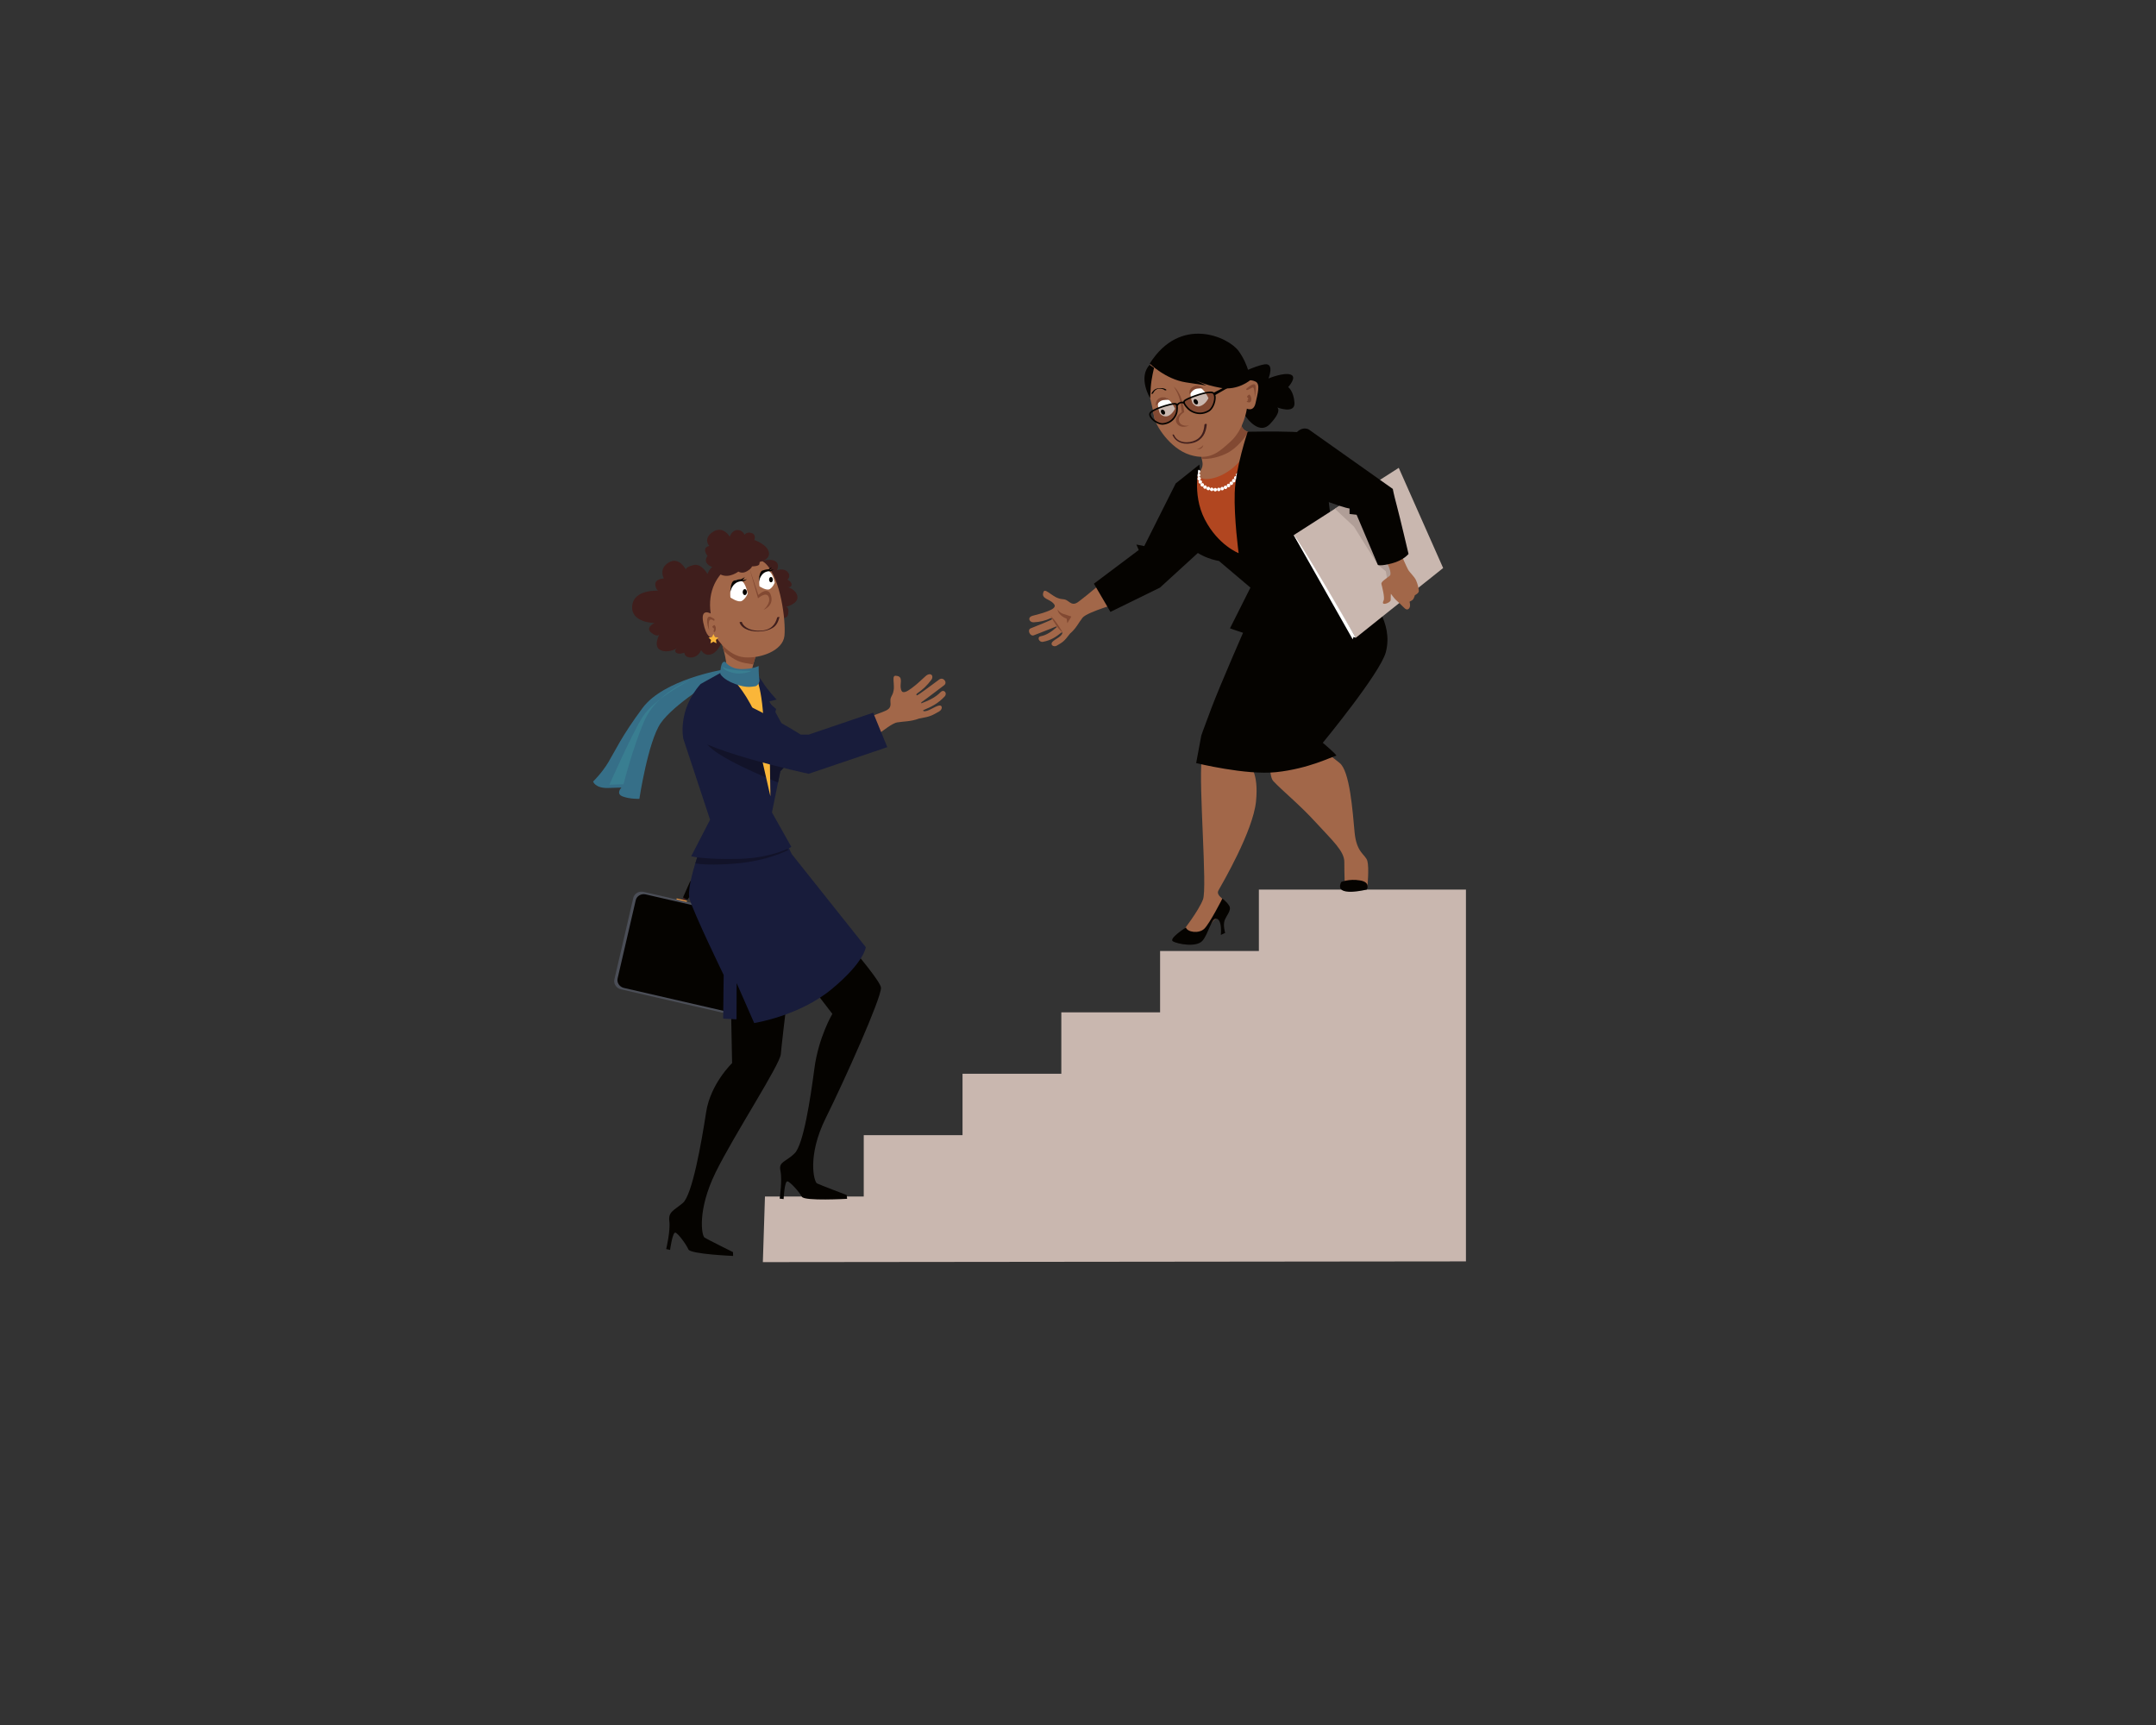 <?xml version="1.0" encoding="UTF-8"?>
<svg xmlns="http://www.w3.org/2000/svg" xmlns:xlink="http://www.w3.org/1999/xlink" width="708.75pt" height="567pt" viewBox="0 0 708.75 567" version="1.2">
<rect x="0" y="0" width="708.75" height="567" fill="#333333" stroke="none"/>
<defs>
<clipPath id="clip1">
  <path d="M 250.473 292.332 L 481.684 292.332 L 481.684 414.824 L 250.473 414.824 Z M 250.473 292.332 "/>
</clipPath>
<clipPath id="clip2">
  <path d="M 194.84 220 L 241 220 L 241 263 L 194.84 263 Z M 194.84 220 "/>
</clipPath>
</defs>
<g id="surface1">
<g clip-path="url(#clip1)" clip-rule="nonzero">
<path style=" stroke:none;fill-rule:nonzero;fill:rgb(78.819%,71.759%,68.629%);fill-opacity:1;" d="M 413.836 292.406 L 413.836 312.582 L 381.359 312.582 L 381.359 332.762 L 348.891 332.762 L 348.891 352.938 L 316.414 352.938 L 316.414 373.117 L 283.941 373.117 L 283.941 393.293 L 251.469 393.293 L 250.777 414.855 L 481.906 414.613 L 481.906 292.406 L 413.836 292.406 "/>
</g>
<g clip-path="url(#clip2)" clip-rule="nonzero">
<path style=" stroke:none;fill-rule:nonzero;fill:rgb(21.179%,43.529%,53.329%);fill-opacity:1;" d="M 237.473 220.152 C 237.473 220.152 218.207 223.352 211.27 232.66 C 204.336 241.973 202.176 246.914 199.977 250.555 C 197.781 254.199 194.973 256.883 194.973 256.883 C 194.973 256.883 195.621 259.137 199.953 259.004 C 204.285 258.867 204.285 258.867 204.285 258.867 C 204.285 258.867 202.324 260.879 204.664 261.781 C 207.004 262.684 210.18 262.586 210.18 262.586 C 210.18 262.586 213.059 243.652 217.207 237.676 C 221.355 231.699 234.676 223.164 236.41 223.109 C 238.141 223.059 240.172 223.32 240.172 223.32 C 240.172 223.32 242.672 219.992 237.473 220.152 "/>
</g>
<path style=" stroke:none;fill-rule:nonzero;fill:rgb(22.35%,49.409%,56.859%);fill-opacity:1;" d="M 226.703 223.613 C 226.703 223.613 215.844 227.734 211.879 236.832 C 207.914 245.93 204.984 257.773 204.984 257.773 L 200.328 257.945 C 200.328 257.945 207.742 241.121 211.359 235.457 C 214.98 229.793 226.703 223.613 226.703 223.613 "/>
<path style=" stroke:none;fill-rule:nonzero;fill:rgb(24.709%,11.76%,10.979%);fill-opacity:1;" d="M 239.008 298.016 L 239.191 299.332 L 238.332 299.164 L 238.098 297.941 L 239.008 298.016 "/>
<path style=" stroke:none;fill-rule:nonzero;fill:rgb(24.709%,11.76%,10.979%);fill-opacity:1;" d="M 224.902 294.855 L 224.156 295.961 L 225.004 296.18 L 225.754 295.188 L 224.902 294.855 "/>
<path style=" stroke:none;fill-rule:nonzero;fill:rgb(29.41%,30.589%,34.119%);fill-opacity:1;" d="M 248.98 332.73 C 248.645 334.184 247.113 335.066 245.562 334.711 L 204.168 325.191 C 202.617 324.836 201.633 323.371 201.969 321.922 L 208.18 295.137 C 208.516 293.691 210.047 292.805 211.598 293.16 L 252.988 302.68 C 254.543 303.035 255.527 304.5 255.191 305.949 L 248.98 332.73 "/>
<path style=" stroke:none;fill-rule:nonzero;fill:rgb(1.959%,1.18%,0.389%);fill-opacity:1;" d="M 248.168 331.984 C 247.844 333.379 246.375 334.227 244.887 333.887 L 205.141 324.742 C 203.652 324.402 202.707 322.996 203.031 321.602 L 208.992 295.887 C 209.316 294.496 210.785 293.645 212.273 293.988 L 252.02 303.125 C 253.508 303.473 254.453 304.875 254.129 306.27 L 248.168 331.984 "/>
<path style=" stroke:none;fill-rule:nonzero;fill:rgb(1.959%,1.18%,0.389%);fill-opacity:1;" d="M 239.492 292.543 C 239.492 292.543 236.004 291.191 233.316 290.57 C 230.629 289.953 226.898 289.645 226.898 289.645 L 224.531 294.973 L 225.969 295.754 C 225.969 295.754 228.18 292.5 229.078 292.102 C 229.406 291.961 232.457 293.016 232.715 293.074 C 232.969 293.133 236.219 293.527 236.449 293.797 C 237.086 294.547 237.637 298.438 237.637 298.438 L 239.273 298.363 L 239.492 292.543 "/>
<path style=" stroke:none;fill-rule:nonzero;fill:rgb(90.979%,58.82%,26.27%);fill-opacity:1;" d="M 225.754 296.426 L 222.375 295.648 L 222.453 295.305 L 225.832 296.082 L 225.754 296.426 "/>
<path style=" stroke:none;fill-rule:nonzero;fill:rgb(90.979%,58.82%,26.27%);fill-opacity:1;" d="M 240.914 299.91 L 237.535 299.133 L 237.617 298.789 L 240.992 299.566 L 240.914 299.91 "/>
<path style=" stroke:none;fill-rule:nonzero;fill:rgb(63.53%,40.388%,28.629%);fill-opacity:1;" d="M 236.074 207.754 C 236.074 207.754 238.77 215.316 238.77 218.73 C 238.77 222.145 236.812 224.828 236.812 224.828 L 245.141 238.977 L 253.469 238.977 C 253.469 238.977 246.855 227.512 246.855 223.121 C 246.855 218.73 250.281 210.684 250.281 210.684 L 236.074 207.754 "/>
<path style=" stroke:none;fill-rule:nonzero;fill:rgb(50.98%,28.629%,19.609%);fill-opacity:1;" d="M 250.281 210.684 L 239.645 208.488 C 238.426 208.852 237.488 209.574 237.086 210.832 C 237.375 211.773 237.684 212.84 237.961 213.918 C 239.273 215.309 241.723 217.391 244.977 217.949 C 245.957 218.117 246.84 218.266 247.621 218.395 C 248.633 214.555 250.281 210.684 250.281 210.684 "/>
<path style=" stroke:none;fill-rule:nonzero;fill:rgb(1.959%,1.18%,0.389%);fill-opacity:1;" d="M 239.918 310.965 L 240.664 349.438 C 240.664 349.438 233.562 356.246 232.133 365.547 C 230.605 375.492 227.566 392.848 224.453 395.43 C 221.336 398.012 219.637 398.344 220.035 401.461 C 220.434 404.578 218.996 410.559 218.996 410.559 L 220.277 410.84 C 220.277 410.84 221.078 404.875 222.039 405.164 C 223 405.453 225.637 409.141 226.312 410.688 C 226.988 412.234 240.996 412.82 240.996 412.82 L 240.965 411.566 C 240.965 411.566 232.59 407.402 231.621 406.801 C 230.652 406.199 229.164 397.793 235.211 385.438 C 241.258 373.09 256.453 349.926 256.684 346.477 C 256.91 343.031 261.637 304.398 261.637 304.398 L 239.918 310.965 "/>
<path style=" stroke:none;fill-rule:nonzero;fill:rgb(1.959%,1.18%,0.389%);fill-opacity:1;" d="M 252.059 305.156 L 273.621 333.25 C 273.621 333.25 269.07 340.93 267.719 351.223 C 266.402 361.211 264.117 376.215 261.227 379.094 C 258.336 381.973 255.887 381.758 256.551 384.82 C 257.219 387.887 256.297 393.98 256.297 393.98 L 257.602 394.133 C 257.602 394.133 257.887 388.117 258.871 388.309 C 259.859 388.5 262.812 391.906 263.621 393.379 C 264.43 394.855 278.477 394.047 278.477 394.047 L 278.34 392.805 C 278.34 392.805 269.609 389.488 268.59 388.984 C 267.57 388.484 265.285 379.918 271.445 367.512 C 277.758 354.797 289.684 328.137 289.613 324.684 C 289.547 321.23 262.035 290.98 262.035 290.98 L 252.059 305.156 "/>
<path style=" stroke:none;fill-rule:nonzero;fill:rgb(9.409%,10.979%,23.14%);fill-opacity:1;" d="M 232.488 272.832 C 232.488 272.832 225.203 290.574 226.703 295.539 C 228.199 300.504 237.898 320.473 237.898 320.473 L 237.727 334.82 L 242.117 335.051 L 242.16 323.137 L 247.926 336.273 C 247.926 336.273 262.715 333.988 273.457 325.082 C 284.199 316.172 284.621 311.332 284.621 311.332 L 260.246 280.699 L 254.969 269.426 L 232.488 272.832 "/>
<path style=" stroke:none;fill-rule:nonzero;fill:rgb(7.059%,7.449%,16.08%);fill-opacity:1;" d="M 257.73 277.172 L 234.461 273.395 C 234.461 273.395 233.184 273.98 231.652 274.957 C 230.852 277.027 229.625 280.363 228.566 283.809 C 230.41 284.102 234.348 284.434 241.527 283.867 C 252.387 283.008 259.109 279.402 259.109 279.402 L 257.73 277.172 "/>
<path style=" stroke:none;fill-rule:nonzero;fill:rgb(9.409%,10.979%,23.14%);fill-opacity:1;" d="M 247.215 220.867 C 247.215 220.867 249.109 221.555 250.664 224.129 C 252.215 226.703 255.316 229.965 255.316 229.965 L 252.387 230.652 L 255.145 233.055 L 252.73 242.496 C 252.73 242.496 250.836 223.098 247.215 220.867 "/>
<path style=" stroke:none;fill-rule:nonzero;fill:rgb(9.409%,10.979%,23.14%);fill-opacity:1;" d="M 230.32 224.816 L 237.734 220.695 L 238.941 218.98 L 248.938 223.871 C 248.938 223.871 261.004 243.523 260.832 247.133 C 260.723 249.473 256.523 253.48 256.523 253.48 L 253.766 267.043 L 260.145 278.371 C 260.145 278.371 253.852 282.07 242.734 282.32 C 231.613 282.574 227.219 281.461 227.219 281.461 L 233.426 269.441 L 224.633 242.84 C 224.633 242.84 222.566 233.57 230.32 224.816 "/>
<path style=" stroke:none;fill-rule:nonzero;fill:rgb(98.039%,71.37%,22.35%);fill-opacity:1;" d="M 240.406 222.754 C 240.406 222.754 244.543 226.617 247.902 233.828 C 251.266 241.039 251.523 245.156 251.523 245.156 C 251.523 245.156 251.266 239.234 250.75 233.312 C 250.23 227.391 249.195 224.301 249.195 224.301 L 240.406 222.754 "/>
<path style=" stroke:none;fill-rule:nonzero;fill:rgb(24.709%,11.76%,10.979%);fill-opacity:1;" d="M 234.48 201.387 C 234.48 201.387 232.566 204.902 234.508 206.207 C 236.453 207.512 236.91 206.902 236.91 206.902 C 236.91 206.902 234.539 211.027 237.918 211.988 C 241.301 212.949 242.891 209.812 242.891 209.812 C 242.891 209.812 244.535 211.73 245.961 210.379 C 247.387 209.023 246.953 208.465 246.953 208.465 C 246.953 208.465 250.621 214.18 255.32 211.062 C 260.023 207.945 256.059 202.848 256.059 202.848 C 256.059 202.848 258.832 204.023 259.137 201.621 C 259.438 199.223 258.258 199.496 258.258 199.496 C 258.258 199.496 262.473 198.539 262.137 196.121 C 261.805 193.699 258.93 192.988 258.93 192.988 C 258.93 192.988 260.066 193.258 260.215 192.254 C 260.363 191.246 258.852 190.5 258.852 190.5 C 258.852 190.5 260.207 189.453 258.934 188.016 C 257.66 186.574 255.387 187.438 255.387 187.438 C 255.387 187.438 256.57 185.375 254.719 184.383 C 252.863 183.391 249.434 184.762 249.434 184.762 L 242.039 187.402 L 223.91 192.969 C 223.91 192.969 227.465 204.117 234.48 201.387 "/>
<path style=" stroke:none;fill-rule:nonzero;fill:rgb(24.709%,11.76%,10.979%);fill-opacity:1;" d="M 232.566 188.676 C 232.566 188.676 230.605 185.016 227.91 185.746 C 225.219 186.477 225.461 187.211 225.461 187.211 C 225.461 187.211 223.258 182.82 219.828 184.895 C 216.398 186.965 218.234 190.137 218.234 190.137 C 218.234 190.137 215.176 190.262 215.418 192.211 C 215.664 194.164 216.52 194.164 216.52 194.164 C 216.52 194.164 208.316 193.551 207.824 199.164 C 207.336 204.773 215.176 204.773 215.176 204.773 C 215.176 204.773 211.988 206.238 214.07 207.945 C 216.152 209.652 216.766 208.555 216.766 208.555 C 216.766 208.555 214.562 212.457 217.133 213.676 C 219.707 214.895 222.523 213.066 222.523 213.066 C 222.523 213.066 221.422 213.797 222.277 214.531 C 223.133 215.262 224.973 214.531 224.973 214.531 C 224.973 214.531 224.973 216.238 227.301 216.117 C 229.625 215.992 230.484 213.676 230.484 213.676 C 230.484 213.676 231.586 215.871 233.914 215.02 C 236.238 214.164 237.465 210.629 237.465 210.629 L 240.402 203.188 L 248.488 185.504 C 248.488 185.504 235.137 181.48 232.566 188.676 "/>
<path style=" stroke:none;fill-rule:nonzero;fill:rgb(63.53%,40.388%,28.629%);fill-opacity:1;" d="M 233.629 201.656 C 233.629 201.656 230.199 199.703 231.176 204.582 C 232.156 209.461 233.629 209.707 234.605 209.707 C 235.586 209.707 235.586 209.707 235.586 209.707 C 235.586 209.707 239.262 215.562 244.652 216.051 C 250.039 216.535 257.387 213.852 257.875 208.977 C 258.367 204.094 256.652 190.191 251.754 185.312 C 246.855 180.434 231.422 186.535 233.629 201.656 "/>
<path style=" stroke:none;fill-rule:nonzero;fill:rgb(100%,100%,100%);fill-opacity:1;" d="M 240.129 196.391 C 240.129 196.391 242.699 198.219 243.922 197.488 C 245.148 196.754 245.762 195.172 245.762 195.172 C 245.762 195.172 245.148 190.293 242.453 190.535 C 239.758 190.777 240.004 195.656 240.129 196.391 "/>
<path style=" stroke:none;fill-rule:nonzero;fill:rgb(1.959%,1.18%,0.389%);fill-opacity:1;" d="M 245.539 194.621 C 245.539 195.168 245.227 195.613 244.844 195.613 C 244.457 195.613 244.145 195.168 244.145 194.621 C 244.145 194.074 244.457 193.629 244.844 193.629 C 245.227 193.629 245.539 194.074 245.539 194.621 "/>
<path style=" stroke:none;fill-rule:nonzero;fill:rgb(100%,100%,100%);fill-opacity:1;" d="M 249.664 192.715 C 249.664 192.715 251.992 194.301 253.07 193.621 C 254.152 192.945 254.668 191.516 254.668 191.516 C 254.668 191.516 254.023 187.176 251.625 187.449 C 249.223 187.719 249.539 192.066 249.664 192.715 "/>
<path style=" stroke:none;fill-rule:nonzero;fill:rgb(1.959%,1.18%,0.389%);fill-opacity:1;" d="M 254.07 190.516 C 254.082 191 253.812 191.402 253.469 191.41 C 253.125 191.418 252.84 191.031 252.824 190.543 C 252.816 190.055 253.086 189.652 253.43 189.645 C 253.77 189.637 254.059 190.027 254.07 190.516 "/>
<path style=" stroke:none;fill-rule:nonzero;fill:rgb(24.709%,11.76%,10.979%);fill-opacity:1;" d="M 243.113 204.602 C 243.988 207.039 247.398 207.793 250.344 207.512 C 251.66 207.387 252.926 207.031 253.98 206.406 C 255.383 205.574 255.895 204.133 256.227 202.859 C 256.262 202.723 255.527 202.816 255.488 202.961 C 254.867 205.348 253.426 207.156 249.973 207.324 C 247.34 207.449 244.609 206.527 243.863 204.445 C 243.812 204.309 243.066 204.469 243.113 204.602 "/>
<path style=" stroke:none;fill-rule:nonzero;fill:rgb(50.98%,28.629%,19.609%);fill-opacity:1;" d="M 246.363 186.777 L 249.305 195.559 C 249.305 195.559 252.488 192.387 253.469 195.805 C 254.449 199.219 251.016 200.438 251.016 200.438 C 251.016 200.438 253.469 198.363 252.734 196.289 C 252 194.215 249.184 196.656 249.184 196.656 L 246.363 186.777 "/>
<path style=" stroke:none;fill-rule:nonzero;fill:rgb(50.98%,28.629%,19.609%);fill-opacity:1;" d="M 234.238 203.121 C 234.238 203.121 232.895 202.023 232.523 203.363 C 232.156 204.703 233.137 207.266 233.137 207.266 C 233.137 207.266 232.77 204.461 233.262 203.852 C 233.75 203.242 234.73 204.094 234.73 204.094 C 234.73 204.094 235.344 203.484 234.238 203.121 "/>
<path style=" stroke:none;fill-rule:nonzero;fill:rgb(50.98%,28.629%,19.609%);fill-opacity:1;" d="M 234.852 205.438 C 234.852 205.438 233.75 205.926 234.359 206.293 C 234.977 206.656 234.605 207.266 234.605 207.266 C 234.605 207.266 234.484 207.754 234.852 207.754 C 235.219 207.754 235.711 206.168 234.852 205.438 "/>
<path style=" stroke:none;fill-rule:nonzero;fill:rgb(24.709%,11.76%,10.979%);fill-opacity:1;" d="M 232.602 182.754 C 232.602 182.754 231.254 184.219 232.738 185.559 C 234.223 186.898 235.168 186.168 235.168 186.168 C 235.168 186.168 234.492 187.875 237.195 188.973 C 239.895 190.07 242.73 187.875 242.73 187.875 C 242.73 187.875 243.945 188.73 245.566 187.754 C 247.188 186.777 247.188 186.168 247.188 186.168 C 247.188 186.168 249.484 186.168 249.621 185.438 C 249.754 184.703 249.754 184.703 249.754 184.703 C 249.754 184.703 253.402 183.973 252.727 181.41 C 252.051 178.852 247.996 177.508 247.996 177.508 C 247.996 177.508 248.676 175.68 247.051 175.191 C 245.43 174.703 244.758 175.801 244.758 175.801 C 244.758 175.801 244.082 174.094 242.324 174.215 C 240.57 174.336 239.895 176.41 239.895 176.41 C 239.895 176.41 237.734 172.629 234.359 174.824 C 230.98 177.02 233.145 179.461 233.145 179.461 C 233.145 179.461 230.441 179.824 232.602 182.754 "/>
<path style=" stroke:none;fill-rule:nonzero;fill:rgb(98.039%,71.37%,22.35%);fill-opacity:1;" d="M 234.543 208.414 L 235.039 209.418 L 236.145 209.574 L 235.344 210.355 L 235.535 211.453 L 234.543 210.934 L 233.551 211.453 L 233.738 210.355 L 232.938 209.574 L 234.047 209.418 L 234.543 208.414 "/>
<path style=" stroke:none;fill-rule:nonzero;fill:rgb(1.959%,1.18%,0.389%);fill-opacity:1;" d="M 240.062 194.605 C 240.062 194.605 240.062 191.258 241.355 190.828 C 242.648 190.398 243.594 190.398 243.594 190.398 L 244.887 189.711 L 244.027 190.742 L 245.578 190.398 L 244.457 191.082 C 244.457 191.082 241.094 190.398 240.062 194.605 "/>
<path style=" stroke:none;fill-rule:nonzero;fill:rgb(1.959%,1.18%,0.389%);fill-opacity:1;" d="M 249.457 191.258 C 249.457 191.258 249.457 187.969 250.605 187.547 C 251.758 187.125 252.602 187.125 252.602 187.125 L 253.754 186.449 L 252.988 187.461 L 254.367 187.125 L 253.371 187.801 C 253.371 187.801 250.375 187.125 249.457 191.258 "/>
<path style=" stroke:none;fill-rule:nonzero;fill:rgb(63.53%,40.388%,28.629%);fill-opacity:1;" d="M 292.441 232.605 C 292.996 231.727 292.613 230.812 292.715 229.859 C 292.793 229.141 293.422 228.367 293.598 227.668 C 293.891 226.488 293.887 226.242 293.801 224.621 C 293.734 223.398 293.477 222.047 294.445 222.113 C 296.387 222.242 296.219 223.289 296.062 225.203 C 295.988 226.086 296.23 227.262 296.773 227.453 C 297.68 227.777 299.258 226.516 300.152 225.844 C 301.652 224.727 302.887 223.461 304.273 222.242 C 305.953 220.762 307.121 222.184 306.164 223.453 C 304.742 225.332 303.355 226.672 301.363 228.035 C 301.363 228.035 301.039 228.551 301.43 228.551 C 301.816 228.551 306.27 225.164 308.762 223.344 C 310.062 222.395 311.633 224.32 310.324 225.273 C 307.75 227.156 305.461 229.027 302.852 230.867 C 302.953 231.066 302.758 230.988 302.852 231.188 C 305.145 230.316 307.469 229.305 309.184 227.52 C 310.285 226.375 311.59 227.844 310.477 229 C 308.309 231.258 306.27 232.293 303.496 233.441 C 303.496 233.488 303.562 233.719 303.562 233.762 C 305.031 233.984 306.934 232.402 308.473 231.961 C 309.926 231.543 309.961 233.184 308.668 233.891 C 306.348 235.164 306.082 235.5 302.148 236.176 C 299.297 237.238 297.23 237.062 294.879 237.457 C 292.137 237.914 282.75 246.363 282.75 246.363 L 276.281 238.27 C 277.422 238.711 288.496 234.715 289.664 234.215 C 290.473 233.867 291.891 233.48 292.441 232.605 "/>
<path style=" stroke:none;fill-rule:nonzero;fill:rgb(7.059%,7.449%,16.08%);fill-opacity:1;" d="M 260.832 247.133 C 260.887 246.035 260.211 244.172 259.246 242.117 C 251.496 236.582 241.219 230.172 236.637 231.41 C 236.637 231.41 230.465 236.852 231.73 243.242 C 232.465 246.953 245.199 252.891 255.766 257.219 L 256.523 253.48 C 256.523 253.48 260.723 249.473 260.832 247.133 "/>
<path style=" stroke:none;fill-rule:nonzero;fill:rgb(98.039%,71.37%,22.35%);fill-opacity:1;" d="M 250.316 248.848 L 253.25 261.723 L 253.078 249.363 Z M 250.316 248.848 "/>
<path style=" stroke:none;fill-rule:nonzero;fill:rgb(9.409%,10.979%,23.14%);fill-opacity:1;" d="M 228.855 227.562 C 228.855 227.562 223.426 233.742 225.496 239.922 C 227.562 246.102 265.832 254.34 265.832 254.34 L 291.688 245.586 L 287.035 234.258 L 265.832 241.465 L 263.246 241.465 C 263.246 241.465 236.355 224.473 228.855 227.562 "/>
<path style=" stroke:none;fill-rule:nonzero;fill:rgb(21.179%,43.529%,53.329%);fill-opacity:1;" d="M 238.48 217.605 C 238.48 217.605 239.938 219.922 243.812 219.922 C 247.691 219.922 249.387 218.895 249.387 218.895 C 249.387 218.895 249.387 222.242 249.629 223.27 C 249.875 224.301 248.906 225.59 248.176 225.59 C 247.449 225.59 245.754 226.359 241.633 224.816 C 237.512 223.27 236.785 221.469 236.785 221.469 C 236.785 221.469 236.785 216.832 238.48 217.605 "/>
<path style=" stroke:none;fill-rule:nonzero;fill:rgb(22.35%,49.409%,56.859%);fill-opacity:1;" d="M 237.734 219.152 C 237.734 219.152 237.047 220.008 240.492 221.039 C 243.941 222.07 247.043 220.523 247.043 220.523 C 247.043 220.523 238.594 220.523 237.734 219.152 "/>
<path style=" stroke:none;fill-rule:nonzero;fill:rgb(63.53%,40.388%,28.629%);fill-opacity:1;" d="M 402.926 222.371 C 402.926 222.371 396.066 241.055 395.035 249.66 C 394.004 258.266 396.93 291.855 395.457 295.664 C 393.984 299.473 388.941 305.926 388.941 305.926 C 388.941 305.926 392.266 308.262 394.652 306.84 C 397.035 305.422 399.031 301.773 400.406 301.574 C 401.781 301.375 403.129 299.973 403.434 297.91 C 403.738 295.84 399.402 294.727 400.566 292.645 C 401.734 290.559 411.883 273.27 412.891 263.461 C 413.898 253.652 410.582 251.234 410.582 251.234 L 427.316 226.34 L 402.926 222.371 "/>
<path style=" stroke:none;fill-rule:nonzero;fill:rgb(1.959%,1.18%,0.389%);fill-opacity:1;" d="M 389.859 304.855 C 389.859 304.855 384.012 308.555 385.598 309.43 C 387.18 310.305 393.281 311.496 395.289 309.219 C 397.301 306.945 398.227 301.414 400.031 302.008 C 401.836 302.602 401.324 307.312 401.324 307.312 L 402.75 306.648 C 402.75 306.648 401.992 304.137 402.574 302.523 C 403.156 300.914 404.973 299.172 404.074 297.711 C 403.176 296.25 401.836 295.352 401.836 295.352 C 401.836 295.352 397.695 303.539 395.883 305.277 C 394.066 307.016 390.266 306.367 389.859 304.855 "/>
<path style=" stroke:none;fill-rule:nonzero;fill:rgb(63.53%,40.388%,28.629%);fill-opacity:1;" d="M 419.422 221.418 C 419.422 221.418 415.445 253.371 418.523 256.68 C 421.598 259.984 427.137 264.387 432.566 270.34 C 438 276.293 441.941 279.734 441.926 283.344 C 441.906 286.953 442.102 291.41 442.102 291.41 L 449.52 291.438 C 449.52 291.438 450.117 285.227 449.504 283.02 C 448.891 280.812 445.941 280.422 445.301 273.578 C 444.66 266.73 443.742 253.367 440.352 250.766 C 436.961 248.16 433.91 245.371 433.91 245.371 L 445.449 220.824 L 419.422 221.418 "/>
<path style=" stroke:none;fill-rule:nonzero;fill:rgb(1.959%,1.18%,0.389%);fill-opacity:1;" d="M 440.914 289.914 C 440.914 289.914 443.453 288.773 447.102 289.391 C 450.75 290.012 449.301 292.391 449.301 292.391 C 449.301 292.391 438.293 295.18 440.914 289.914 "/>
<path style=" stroke:none;fill-rule:nonzero;fill:rgb(63.53%,40.388%,28.629%);fill-opacity:1;" d="M 352.906 198.453 C 351.934 198.434 351.324 197.633 350.473 197.203 C 349.828 196.883 348.898 196.98 348.227 196.75 C 347.09 196.359 346.883 196.227 345.512 195.297 C 344.473 194.598 343.387 193.68 343.055 194.492 C 342.402 196.117 343.383 196.539 345.098 197.426 C 345.887 197.836 346.797 198.656 346.742 199.199 C 346.648 200.098 344.957 200.691 344.043 201.047 C 342.523 201.648 340.988 201.953 339.445 202.402 C 337.59 202.941 338.395 204.625 339.801 204.547 C 341.891 204.43 343.523 204.051 345.422 203.191 C 345.422 203.191 345.977 203.211 345.824 203.52 C 345.676 203.832 341.199 205.551 338.809 206.539 C 337.57 207.051 338.648 209.324 339.875 208.812 C 342.32 207.801 344.691 206.996 347.191 205.91 C 347.312 206.102 347.328 205.906 347.453 206.086 C 345.867 207.445 344.18 208.742 342.113 209.133 C 340.793 209.379 341.543 211.203 342.863 210.961 C 345.457 210.477 347.043 209.422 349.035 207.832 C 349.074 207.859 349.23 208.035 349.27 208.059 C 348.875 209.359 346.887 210.012 345.961 210.992 C 345.102 211.914 346.391 212.848 347.426 212.207 C 349.309 211.059 349.68 211.031 351.766 208.246 C 353.789 206.527 354.52 204.758 355.855 203.059 C 357.445 201.074 368.828 197.918 368.828 197.918 L 365.414 188.148 C 365.207 189.332 356.441 196.363 355.492 197.051 C 354.84 197.527 353.887 198.477 352.906 198.453 "/>
<path style=" stroke:none;fill-rule:nonzero;fill:rgb(50.98%,28.629%,19.609%);fill-opacity:1;" d="M 345.406 202.57 C 345.406 202.57 347.184 205.855 348.328 206.953 C 349.457 208.051 349.457 208.051 349.457 208.051 C 349.457 208.051 346.715 203.34 345.406 202.57 "/>
<path style=" stroke:none;fill-rule:nonzero;fill:rgb(50.98%,28.629%,19.609%);fill-opacity:1;" d="M 347.641 200.281 C 347.641 200.281 348.176 201.316 349.469 201.758 C 350.754 202.195 352.195 202.648 352.195 202.648 L 350.863 204.863 L 350.645 203.352 C 350.645 203.352 347.922 202.453 347.641 200.281 "/>
<path style=" stroke:none;fill-rule:nonzero;fill:rgb(1.959%,1.18%,0.389%);fill-opacity:1;" d="M 394.254 152.719 L 386.496 158.898 L 376.156 179.496 L 373.566 178.984 L 374.344 180.785 L 359.605 191.855 L 365.035 201.125 L 381.324 193.145 L 397.098 178.727 L 394.254 152.719 "/>
<path style=" stroke:none;fill-rule:nonzero;fill:rgb(1.959%,1.18%,0.389%);fill-opacity:1;" d="M 409.766 205.375 C 409.766 205.375 401.234 224.816 398.262 232.668 C 395.285 240.52 394.898 241.809 394.898 241.809 L 393.219 250.82 C 393.219 250.82 409.598 254.859 419.484 253.805 C 430.344 252.648 437.859 248.68 439.262 248.398 C 439.77 248.297 434.848 244.148 434.848 244.148 C 434.848 244.148 453.691 221.293 455.551 214.414 C 458.266 204.371 450.102 196.105 450.102 196.105 L 409.766 205.375 "/>
<path style=" stroke:none;fill-rule:nonzero;fill:rgb(63.53%,40.388%,28.629%);fill-opacity:1;" d="M 393.605 155.938 C 393.605 155.938 395.676 154.266 395.285 151.945 C 394.898 149.629 394.383 148.344 394.383 148.344 L 407.828 136.496 C 407.828 136.496 406.926 140.875 410.156 141.906 C 413.387 142.934 417.91 143.578 417.91 143.578 L 414.68 158.512 L 393.348 161.344 L 393.605 155.938 "/>
<path style=" stroke:none;fill-rule:nonzero;fill:rgb(50.98%,28.629%,19.609%);fill-opacity:1;" d="M 410.156 141.906 C 407.777 141.148 407.641 138.578 407.73 137.273 L 406.852 137.359 L 394.383 148.344 C 394.383 148.344 394.734 149.223 395.074 150.828 C 396.191 150.902 399.352 150.902 403.176 149.051 C 406.738 147.324 409.293 143.703 410.367 141.973 C 410.297 141.949 410.227 141.926 410.156 141.906 "/>
<path style=" stroke:none;fill-rule:nonzero;fill:rgb(69.409%,27.449%,12.549%);fill-opacity:1;" d="M 393.605 155.938 C 393.605 155.938 394.512 158.641 399.941 156.84 C 405.371 155.035 408.73 150.145 408.73 150.145 L 411.316 180.012 L 406.664 186.449 C 406.664 186.449 387.531 176.664 393.605 155.938 "/>
<path style=" stroke:none;fill-rule:nonzero;fill:rgb(100%,100%,100%);fill-opacity:1;" d="M 393.992 155.594 C 393.672 155.594 393.41 155.316 393.434 154.969 C 393.461 154.621 393.766 154.375 394.082 154.438 C 394.395 154.496 394.613 154.762 394.594 155.055 C 394.574 155.348 394.312 155.59 393.992 155.594 "/>
<path style=" stroke:none;fill-rule:nonzero;fill:rgb(100%,100%,100%);fill-opacity:1;" d="M 394.078 156.75 C 393.766 156.801 393.449 156.562 393.434 156.211 C 393.402 155.863 393.676 155.586 393.992 155.594 C 394.316 155.598 394.566 155.84 394.594 156.133 C 394.609 156.422 394.398 156.695 394.078 156.75 "/>
<path style=" stroke:none;fill-rule:nonzero;fill:rgb(100%,100%,100%);fill-opacity:1;" d="M 394.355 157.875 C 394.059 157.988 393.711 157.805 393.625 157.457 C 393.539 157.109 393.754 156.793 394.078 156.75 C 394.391 156.707 394.688 156.902 394.754 157.18 C 394.82 157.457 394.66 157.758 394.355 157.875 "/>
<path style=" stroke:none;fill-rule:nonzero;fill:rgb(100%,100%,100%);fill-opacity:1;" d="M 394.871 158.91 C 394.613 159.094 394.238 158.992 394.059 158.668 C 393.91 158.332 394.039 157.977 394.355 157.875 C 394.652 157.777 394.992 157.898 395.102 158.152 C 395.234 158.387 395.137 158.727 394.871 158.91 "/>
<path style=" stroke:none;fill-rule:nonzero;fill:rgb(100%,100%,100%);fill-opacity:1;" d="M 395.656 159.77 C 395.461 160.02 395.07 160.02 394.801 159.758 C 394.566 159.465 394.598 159.086 394.871 158.91 C 395.141 158.742 395.5 158.77 395.664 158.98 C 395.855 159.16 395.852 159.512 395.656 159.77 "/>
<path style=" stroke:none;fill-rule:nonzero;fill:rgb(100%,100%,100%);fill-opacity:1;" d="M 396.656 160.355 C 396.535 160.648 396.156 160.781 395.836 160.594 C 395.523 160.383 395.438 160.016 395.656 159.77 C 395.859 159.535 396.215 159.449 396.434 159.602 C 396.664 159.738 396.777 160.055 396.656 160.355 "/>
<path style=" stroke:none;fill-rule:nonzero;fill:rgb(100%,100%,100%);fill-opacity:1;" d="M 397.758 160.723 C 397.684 161.035 397.344 161.23 397.016 161.113 C 396.684 161.016 396.52 160.652 396.656 160.355 C 396.785 160.07 397.09 159.93 397.379 160.012 C 397.66 160.113 397.832 160.414 397.758 160.723 "/>
<path style=" stroke:none;fill-rule:nonzero;fill:rgb(100%,100%,100%);fill-opacity:1;" d="M 398.906 160.922 C 398.879 161.25 398.578 161.469 398.23 161.418 C 397.883 161.363 397.676 161.027 397.758 160.723 C 397.84 160.41 398.137 160.23 398.426 160.273 C 398.715 160.316 398.93 160.613 398.906 160.922 "/>
<path style=" stroke:none;fill-rule:nonzero;fill:rgb(100%,100%,100%);fill-opacity:1;" d="M 400.07 160.938 C 400.098 161.254 399.832 161.523 399.48 161.535 C 399.129 161.516 398.871 161.242 398.906 160.922 C 398.938 160.605 399.203 160.359 399.492 160.375 C 399.785 160.367 400.043 160.617 400.07 160.938 "/>
<path style=" stroke:none;fill-rule:nonzero;fill:rgb(100%,100%,100%);fill-opacity:1;" d="M 401.223 160.762 C 401.297 161.066 401.086 161.395 400.734 161.445 C 400.383 161.488 400.09 161.262 400.07 160.938 C 400.051 160.625 400.273 160.336 400.562 160.301 C 400.852 160.258 401.141 160.445 401.223 160.762 "/>
<path style=" stroke:none;fill-rule:nonzero;fill:rgb(100%,100%,100%);fill-opacity:1;" d="M 402.328 160.41 C 402.453 160.695 402.297 161.062 401.957 161.156 C 401.625 161.266 401.289 161.078 401.223 160.762 C 401.152 160.457 401.328 160.145 401.605 160.055 C 401.887 159.977 402.203 160.109 402.328 160.41 "/>
<path style=" stroke:none;fill-rule:nonzero;fill:rgb(100%,100%,100%);fill-opacity:1;" d="M 403.371 159.895 C 403.535 160.16 403.438 160.543 403.121 160.688 C 402.809 160.852 402.445 160.707 402.328 160.41 C 402.215 160.113 402.34 159.789 402.602 159.652 C 402.871 159.531 403.203 159.613 403.371 159.895 "/>
<path style=" stroke:none;fill-rule:nonzero;fill:rgb(100%,100%,100%);fill-opacity:1;" d="M 404.328 159.23 C 404.531 159.477 404.484 159.859 404.195 160.055 C 403.91 160.262 403.531 160.168 403.371 159.895 C 403.211 159.613 403.293 159.277 403.527 159.102 C 403.777 158.941 404.121 158.98 404.328 159.23 "/>
<path style=" stroke:none;fill-rule:nonzero;fill:rgb(100%,100%,100%);fill-opacity:1;" d="M 405.18 158.438 C 405.418 158.656 405.422 159.039 405.164 159.273 C 404.914 159.52 404.523 159.477 404.328 159.23 C 404.125 158.973 404.164 158.633 404.371 158.426 C 404.59 158.23 404.941 158.223 405.18 158.438 "/>
<path style=" stroke:none;fill-rule:nonzero;fill:rgb(100%,100%,100%);fill-opacity:1;" d="M 405.914 157.539 C 406.18 157.723 406.234 158.094 406.016 158.363 C 405.805 158.641 405.406 158.656 405.18 158.438 C 404.941 158.215 404.93 157.875 405.109 157.637 C 405.297 157.41 405.652 157.359 405.914 157.539 "/>
<path style=" stroke:none;fill-rule:nonzero;fill:rgb(100%,100%,100%);fill-opacity:1;" d="M 406.555 156.57 C 406.832 156.738 406.91 157.102 406.73 157.379 C 406.547 157.66 406.172 157.727 405.914 157.539 C 405.652 157.352 405.59 157 405.758 156.742 C 405.926 156.484 406.285 156.406 406.555 156.57 "/>
<path style=" stroke:none;fill-rule:nonzero;fill:rgb(100%,100%,100%);fill-opacity:1;" d="M 407.141 155.566 C 407.426 155.723 407.523 156.074 407.359 156.363 C 407.191 156.648 406.828 156.738 406.555 156.57 C 406.281 156.402 406.195 156.051 406.352 155.781 C 406.504 155.512 406.859 155.418 407.141 155.566 "/>
<path style=" stroke:none;fill-rule:nonzero;fill:rgb(100%,100%,100%);fill-opacity:1;" d="M 407.68 154.539 C 407.969 154.68 408.082 155.031 407.934 155.324 C 407.777 155.613 407.422 155.723 407.141 155.566 C 406.859 155.41 406.754 155.062 406.902 154.789 C 407.043 154.508 407.395 154.395 407.68 154.539 "/>
<path style=" stroke:none;fill-rule:nonzero;fill:rgb(100%,100%,100%);fill-opacity:1;" d="M 408.184 153.488 C 408.477 153.621 408.602 153.969 408.461 154.266 C 408.32 154.559 407.969 154.68 407.68 154.539 C 407.395 154.395 407.273 154.051 407.41 153.766 C 407.543 153.48 407.891 153.359 408.184 153.488 "/>
<path style=" stroke:none;fill-rule:nonzero;fill:rgb(100%,100%,100%);fill-opacity:1;" d="M 408.648 152.426 C 408.941 152.547 409.086 152.891 408.953 153.191 C 408.82 153.488 408.473 153.621 408.184 153.488 C 407.891 153.355 407.758 153.016 407.887 152.727 C 408.012 152.441 408.352 152.301 408.648 152.426 "/>
<path style=" stroke:none;fill-rule:nonzero;fill:rgb(100%,100%,100%);fill-opacity:1;" d="M 409.078 151.348 C 409.379 151.457 409.531 151.797 409.41 152.102 C 409.289 152.406 408.941 152.551 408.648 152.426 C 408.352 152.301 408.211 151.965 408.328 151.672 C 408.445 151.383 408.777 151.238 409.078 151.348 "/>
<path style=" stroke:none;fill-rule:nonzero;fill:rgb(1.959%,1.18%,0.389%);fill-opacity:1;" d="M 391.84 157.355 C 391.84 157.355 387.273 174.605 390.633 178.984 C 393.996 183.359 400.719 184.391 400.719 184.391 L 411.059 193.145 L 404.336 206.531 C 404.336 206.531 412.871 209.621 414.938 209.621 C 417.008 209.621 417.008 208.078 417.008 208.078 C 417.008 208.078 418.043 209.621 419.074 210.141 C 420.109 210.652 435.105 210.395 442.348 207.305 C 449.586 204.215 453.98 199.066 453.98 199.066 C 453.98 199.066 439.242 181.301 438.727 179.496 C 438.211 177.695 435.625 154.777 435.625 154.777 C 435.625 154.777 431.488 142.676 427.867 142.164 C 427.168 142.062 426.082 141.992 424.781 141.945 C 419.34 141.738 410.156 141.906 410.156 141.906 C 410.156 141.906 406.148 153.75 405.891 161.988 C 405.629 170.227 407.18 181.816 407.18 181.816 C 407.18 181.816 400.457 179.242 396.062 170.742 C 391.668 162.246 394.254 152.719 394.254 152.719 L 391.84 157.355 "/>
<path style=" stroke:none;fill-rule:nonzero;fill:rgb(78.819%,71.759%,68.629%);fill-opacity:1;" d="M 425.281 175.895 L 459.816 153.777 L 474.41 186.707 L 445.707 209.621 L 425.281 175.895 "/>
<path style=" stroke:none;fill-rule:nonzero;fill:rgb(69.019%,61.96%,59.219%);fill-opacity:1;" d="M 445.078 173.086 L 452.949 185.676 L 455.551 187.766 L 456.324 192.012 L 460.594 195.488 L 462.145 192.012 L 456.715 168.453 L 452.449 163.434 C 452.449 163.434 450.172 162.301 447.453 161.695 L 438.82 167.223 L 445.078 173.086 "/>
<path style=" stroke:none;fill-rule:nonzero;fill:rgb(100%,100%,100%);fill-opacity:1;" d="M 425.281 175.895 L 444.676 210.141 L 444.934 209.367 L 445.707 209.621 C 445.707 209.621 426.574 176.535 425.281 175.895 "/>
<path style=" stroke:none;fill-rule:nonzero;fill:rgb(63.53%,40.388%,28.629%);fill-opacity:1;" d="M 453.723 180.871 C 453.723 180.871 458.273 188.156 456.828 189.281 C 455.375 190.41 453.949 191.25 454.117 191.957 C 454.285 192.664 455.301 196.434 454.848 197.34 C 454.402 198.25 454.613 198.543 455.289 198.473 C 455.961 198.398 457.172 197.773 457.16 197.23 C 457.148 196.688 457.234 195.164 457.234 195.164 C 457.234 195.164 458.328 196.699 458.855 197.164 C 459.387 197.633 460.902 199.055 461.52 199.715 C 462.133 200.375 462.797 200.621 463.305 199.844 C 463.816 199.066 463.289 197.738 463.289 197.738 C 463.289 197.738 464.285 197.52 464.664 196.801 C 465.043 196.082 465.09 195.668 465.09 195.668 C 465.09 195.668 466.43 194.984 466.422 194.281 C 466.414 193.582 466.059 191.941 465.492 190.711 C 464.93 189.48 463.379 188.148 462.871 187.203 C 462.359 186.262 460.672 182.406 460.672 182.406 L 453.723 180.871 "/>
<path style=" stroke:none;fill-rule:nonzero;fill:rgb(63.53%,40.388%,28.629%);fill-opacity:1;" d="M 462.453 196.867 C 462.453 196.867 462.906 197.68 463.188 198.293 C 463.469 198.91 463.516 198.926 463.469 198.91 C 463.418 198.895 463.289 197.738 463.289 197.738 L 463.594 197.641 L 462.453 196.867 "/>
<path style=" stroke:none;fill-rule:nonzero;fill:rgb(1.959%,1.18%,0.389%);fill-opacity:1;" d="M 424.508 144.738 C 424.508 144.738 422.18 150.402 425.539 156.324 C 428.902 162.246 431.227 163.02 436.918 165.078 C 442.605 167.137 443.641 167.137 443.641 167.137 L 443.641 168.941 L 445.965 169.199 L 452.949 185.676 C 452.949 185.676 453.723 186.191 457.602 185.164 C 461.48 184.133 463.031 182.07 463.031 182.07 C 463.031 182.07 460.188 169.973 459.152 166.109 C 458.117 162.246 457.859 160.703 457.859 160.703 L 430.195 141.133 C 430.195 141.133 427.09 139.328 424.508 144.738 "/>
<path style=" stroke:none;fill-rule:nonzero;fill:rgb(1.959%,1.18%,0.389%);fill-opacity:1;" d="M 408.73 135.727 C 408.73 135.727 413.387 143.707 417.523 139.328 C 421.66 134.953 419.852 133.922 419.852 133.922 C 419.852 133.922 425.801 136.238 425.539 132.379 C 425.281 128.516 423.473 127.227 423.473 127.227 C 423.473 127.227 426.574 123.879 424.246 123.109 C 421.918 122.336 417.008 124.395 417.008 124.395 C 417.008 124.395 419.074 119.246 415.715 119.762 C 412.352 120.273 406.406 123.367 406.406 123.367 C 406.406 123.367 403.82 129.805 408.73 135.727 "/>
<path style=" stroke:none;fill-rule:nonzero;fill:rgb(63.53%,40.388%,28.629%);fill-opacity:1;" d="M 377.445 128.129 C 377.445 128.129 378.996 134.309 379.387 137.012 C 379.773 139.715 384.559 147.441 391.148 149.5 C 397.742 151.562 400.773 148.496 404.469 145.188 C 408.992 141.133 409.895 134.309 409.895 134.309 C 409.895 134.309 412.094 135.469 412.742 132.504 C 413.387 129.543 414.422 126.199 412.742 125.426 C 411.059 124.652 410.156 125.168 410.156 125.168 C 410.156 125.168 403.949 115.191 398.777 113.387 C 393.605 111.586 373.762 113.066 377.445 128.129 "/>
<path style=" stroke:none;fill-rule:nonzero;fill:rgb(50.98%,28.629%,19.609%);fill-opacity:1;" d="M 385.84 127.039 C 385.84 127.039 387.648 129.578 388.07 132.512 C 388.488 135.445 388.488 135.445 388.488 135.445 C 388.488 135.445 385.555 137.285 386.914 139.223 C 388.277 141.156 390.875 139.867 390.875 139.867 C 390.875 139.867 388.199 140.391 387.621 138.508 C 387.047 136.621 389.273 135.496 389.273 135.496 C 389.273 135.496 388.961 129.707 385.84 127.039 "/>
<path style=" stroke:none;fill-rule:nonzero;fill:rgb(50.98%,28.629%,19.609%);fill-opacity:1;" d="M 409.637 127.871 C 409.637 127.871 412.48 125.168 412.742 126.844 C 413 128.516 412.48 130.574 412.48 130.574 C 412.48 130.574 412.48 127.227 411.836 127.355 C 411.188 127.484 409.766 128.773 409.637 127.871 "/>
<path style=" stroke:none;fill-rule:nonzero;fill:rgb(50.98%,28.629%,19.609%);fill-opacity:1;" d="M 410.672 129.672 C 410.672 129.672 409.508 130.316 410.156 130.703 C 410.801 131.09 409.637 131.605 410.285 131.605 C 410.672 131.605 408.992 131.992 410.414 132.25 C 411.836 132.504 411.449 130.059 410.672 129.672 "/>
<path style=" stroke:none;fill-rule:nonzero;fill:rgb(50.98%,28.629%,19.609%);fill-opacity:1;" d="M 381.195 135.695 L 380.289 136.078 L 381.066 136.047 C 381.066 136.047 381.906 137.043 382.941 137.043 C 383.977 137.043 385.559 135.82 385.656 135.273 C 385.754 134.727 381.195 135.695 381.195 135.695 "/>
<path style=" stroke:none;fill-rule:nonzero;fill:rgb(50.98%,28.629%,19.609%);fill-opacity:1;" d="M 396.484 129.191 L 397.422 130.605 L 398.488 130.254 L 397.777 130.734 L 398.844 130.801 L 397.387 131.25 C 397.387 131.25 396.871 132.473 396 133.055 C 395.125 133.633 394.156 133.664 393.25 133.375 C 392.348 133.086 396.484 129.191 396.484 129.191 "/>
<path style=" stroke:none;fill-rule:nonzero;fill:rgb(50.98%,28.629%,19.609%);fill-opacity:1;" d="M 386.496 132.766 C 386.496 132.766 386.23 132.617 385.348 132.734 C 385.836 133.441 386.164 134.105 386.25 134.332 C 386.25 134.332 385.234 136.625 383.457 136.852 C 382.184 137.012 381.32 135.926 381.32 135.926 C 381.32 135.926 380.996 135.168 380.805 134.227 C 379.77 134.648 378.953 134.996 378.953 134.996 L 379.902 138.816 C 379.902 138.816 382.316 139.543 383.824 139.07 C 385.332 138.602 386.711 136.324 386.926 134.652 C 387.145 132.98 386.496 132.766 386.496 132.766 "/>
<path style=" stroke:none;fill-rule:nonzero;fill:rgb(50.98%,28.629%,19.609%);fill-opacity:1;" d="M 399.078 129.332 C 398.535 128.969 396.812 129.094 396.273 129.141 C 396.805 129.902 397.16 130.629 397.254 130.875 C 397.254 130.875 396.289 133.023 394.383 133.535 C 393.078 133.887 392.055 132.551 392.055 132.551 C 392.055 132.551 391.727 131.777 391.523 130.805 C 390.301 131.285 389.305 131.738 389.254 131.949 C 389.254 131.949 389.383 133.406 390.289 134.137 C 391.191 134.867 393.691 136.281 395.461 135.812 C 397.227 135.34 398.305 134.652 398.82 133.191 C 399.336 131.734 399.727 129.762 399.078 129.332 "/>
<path style=" stroke:none;fill-rule:nonzero;fill:rgb(100%,100%,100%);fill-opacity:1;" d="M 385.348 132.734 C 384.504 131.516 383.18 130.188 381.785 130.836 C 380.531 131.418 380.555 132.988 380.805 134.227 C 382.156 133.684 383.883 133.02 384.688 132.848 C 384.938 132.797 385.16 132.762 385.348 132.734 "/>
<path style=" stroke:none;fill-rule:nonzero;fill:rgb(100%,100%,100%);fill-opacity:1;" d="M 396.273 129.141 C 395.383 127.871 394 126.508 392.543 127.184 C 391.207 127.809 391.246 129.488 391.523 130.805 C 393.52 130.02 396.105 129.16 396.105 129.16 C 396.105 129.16 396.172 129.152 396.273 129.141 "/>
<path style=" stroke:none;fill-rule:nonzero;fill:rgb(78.819%,71.759%,68.629%);fill-opacity:1;" d="M 383.457 136.852 C 385.234 136.625 386.25 134.332 386.25 134.332 C 386.164 134.105 385.836 133.441 385.348 132.734 C 385.16 132.762 384.938 132.797 384.688 132.848 C 383.883 133.02 382.156 133.684 380.805 134.227 C 380.996 135.168 381.32 135.926 381.32 135.926 C 381.32 135.926 382.184 137.012 383.457 136.852 "/>
<path style=" stroke:none;fill-rule:nonzero;fill:rgb(78.819%,71.759%,68.629%);fill-opacity:1;" d="M 394.383 133.535 C 396.289 133.023 397.254 130.875 397.254 130.875 C 397.16 130.629 396.805 129.902 396.273 129.141 C 396.172 129.152 396.105 129.16 396.105 129.16 C 396.105 129.16 393.52 130.02 391.523 130.805 C 391.727 131.777 392.055 132.551 392.055 132.551 C 392.055 132.551 393.078 133.887 394.383 133.535 "/>
<path style=" stroke:none;fill-rule:nonzero;fill:rgb(1.959%,1.18%,0.389%);fill-opacity:1;" d="M 392.531 132.398 C 392.793 132.844 393.262 133.059 393.578 132.879 C 393.891 132.695 393.934 132.184 393.672 131.734 C 393.41 131.285 392.941 131.074 392.625 131.254 C 392.312 131.438 392.27 131.949 392.531 132.398 "/>
<path style=" stroke:none;fill-rule:nonzero;fill:rgb(24.709%,11.76%,10.979%);fill-opacity:1;" d="M 385.477 143.035 C 386.676 145.805 389.871 146.324 392.488 145.488 C 395.281 144.594 396.453 142.328 396.703 139.559 C 396.738 139.168 395.973 139.266 395.941 139.613 C 395.754 141.727 395.117 143.605 393.129 144.641 C 390.77 145.867 387.137 145.703 385.98 143.031 C 385.832 142.691 385.332 142.711 385.477 143.035 "/>
<path style=" stroke:none;fill-rule:nonzero;fill:rgb(1.959%,1.18%,0.389%);fill-opacity:1;" d="M 377.961 119.504 C 377.961 119.504 383.137 124.652 389.855 125.684 C 396.578 126.715 396.578 126.715 396.578 126.715 L 392.184 124.652 C 392.184 124.652 395.547 126.453 401.234 127.484 C 406.926 128.516 411.059 124.91 411.059 124.91 C 411.059 124.91 410.543 120.02 407.18 115.383 C 403.82 110.75 388.047 103.539 377.961 119.504 "/>
<path style=" stroke:none;fill-rule:nonzero;fill:rgb(1.959%,1.18%,0.389%);fill-opacity:1;" d="M 377.961 119.891 L 379.387 120.918 C 379.387 120.918 378.48 124.332 378.285 127.422 C 378.094 130.512 378.094 130.898 378.094 130.898 C 378.094 130.898 373.957 124.074 377.961 119.891 "/>
<path style=" stroke:none;fill-rule:nonzero;fill:rgb(1.959%,1.18%,0.389%);fill-opacity:1;" d="M 408.398 124.754 L 408.16 124.297 L 399.078 129.043 C 398.789 128.773 398.363 128.707 397.859 128.699 C 396.551 128.703 394.559 129.254 392.793 129.879 C 391.914 130.191 391.098 130.523 390.465 130.82 C 389.824 131.129 389.398 131.352 389.188 131.598 C 389.066 131.754 389.051 131.863 388.918 132.023 C 388.613 132.039 388.355 132.008 388.195 132.055 C 387.59 132.234 387.359 132.355 387.086 132.66 C 387.031 132.723 386.641 132.52 386.406 132.465 C 386.328 132.445 386.258 132.441 386.172 132.441 C 385.398 132.445 383.41 132.938 381.535 133.605 C 380.598 133.941 379.703 134.32 379.02 134.715 C 378.348 135.121 377.84 135.488 377.766 136.035 C 377.766 136.039 377.766 136.039 377.766 136.039 C 377.758 136.082 377.758 136.121 377.758 136.16 C 377.773 137.02 378.457 137.84 379.309 138.492 C 380.172 139.137 381.219 139.605 382.113 139.609 C 382.191 139.609 382.27 139.605 382.34 139.598 C 384.121 139.418 385.305 138.562 386.031 137.66 C 386.762 136.75 387.051 135.812 387.109 135.363 C 387.145 135.035 387.219 134.547 387.219 134.062 C 387.219 133.855 387.203 133.648 387.168 133.449 C 387.176 133.426 387.195 133.391 387.227 133.336 C 387.391 133.059 387.785 132.547 388.441 132.551 C 388.625 132.551 388.836 132.59 389.074 132.688 C 389.184 132.992 389.379 133.281 389.586 133.559 C 389.906 133.973 390.285 134.352 390.531 134.609 C 391 135.09 392.477 136.121 394.469 136.129 L 394.473 136.129 C 395.414 136.129 396.461 135.887 397.535 135.242 C 398.758 134.48 399.629 132.41 399.645 130.758 C 399.641 130.285 399.633 130.301 399.523 129.836 Z M 386.598 135.301 C 386.559 135.629 386.289 136.523 385.629 137.336 C 384.965 138.152 383.926 138.918 382.289 139.086 C 382.234 139.094 382.176 139.098 382.113 139.098 C 381.406 139.102 380.41 138.68 379.621 138.082 C 378.824 137.488 378.262 136.711 378.273 136.16 C 378.273 136.133 378.277 136.109 378.277 136.086 L 378.02 136.062 L 378.281 136.082 C 378.266 135.922 378.633 135.52 379.277 135.16 C 381.191 134.047 385.242 132.941 386.172 132.953 C 386.23 132.953 386.273 132.961 386.277 132.961 C 386.426 133.004 386.512 133.094 386.594 133.289 C 386.668 133.484 386.699 133.766 386.699 134.062 C 386.699 134.5 386.637 134.969 386.598 135.301 Z M 399.082 129.125 L 398.934 129.258 Z M 397.266 134.801 C 396.27 135.398 395.32 135.613 394.469 135.613 C 392.676 135.621 391.262 134.633 390.906 134.254 C 390.652 133.992 390.289 133.629 389.996 133.246 C 389.699 132.867 389.492 132.465 389.5 132.203 C 389.5 132.09 389.527 132.004 389.598 131.918 C 389.633 131.848 390.078 131.562 390.688 131.285 C 392.52 130.422 396.094 129.207 397.859 129.215 C 398.34 129.211 398.652 129.316 398.742 129.43 C 398.992 129.707 399.129 130.184 399.125 130.758 C 399.141 132.227 398.238 134.242 397.266 134.801 "/>
<path style=" stroke:none;fill-rule:nonzero;fill:rgb(1.959%,1.18%,0.389%);fill-opacity:1;" d="M 379.016 129.336 C 379.309 128.812 379.602 128.266 380.23 127.961 C 381.047 127.566 382.293 127.742 382.934 128.293 C 383.047 128.387 383.57 128.223 383.461 128.129 C 382.73 127.504 381.547 127.469 380.57 127.656 C 379.445 127.871 378.906 128.605 378.461 129.41 C 378.406 129.504 378.945 129.461 379.016 129.336 "/>
<path style=" stroke:none;fill-rule:nonzero;fill:rgb(1.959%,1.18%,0.389%);fill-opacity:1;" d="M 381.77 135.781 C 382.02 136.203 382.461 136.406 382.762 136.234 C 383.062 136.062 383.102 135.574 382.852 135.152 C 382.602 134.727 382.16 134.523 381.863 134.695 C 381.562 134.867 381.523 135.355 381.77 135.781 "/>
<path style=" stroke:none;fill-rule:nonzero;fill:rgb(50.98%,28.629%,19.609%);fill-opacity:1;" d="M 393.047 147.398 C 393.047 147.398 393.562 147.742 394.426 147.227 C 395.285 146.711 395.547 146.281 395.547 146.281 C 395.547 146.281 395.375 148.258 393.047 147.398 "/>
<path style=" stroke:none;fill-rule:nonzero;fill:rgb(50.98%,28.629%,19.609%);fill-opacity:1;" d="M 380.031 133.492 C 380.031 133.492 380.98 131.691 382.359 131.52 C 383.738 131.348 384.516 131.434 384.516 131.434 C 384.516 131.434 382.961 129.977 381.238 130.832 C 379.516 131.691 380.031 133.492 380.031 133.492 "/>
<path style=" stroke:none;fill-rule:nonzero;fill:rgb(50.98%,28.629%,19.609%);fill-opacity:1;" d="M 391.066 129.719 C 391.066 129.719 392.051 127.914 393.484 127.742 C 394.914 127.57 395.719 127.656 395.719 127.656 C 395.719 127.656 394.109 126.199 392.32 127.055 C 390.531 127.914 391.066 129.719 391.066 129.719 "/>
</g>
</svg>
